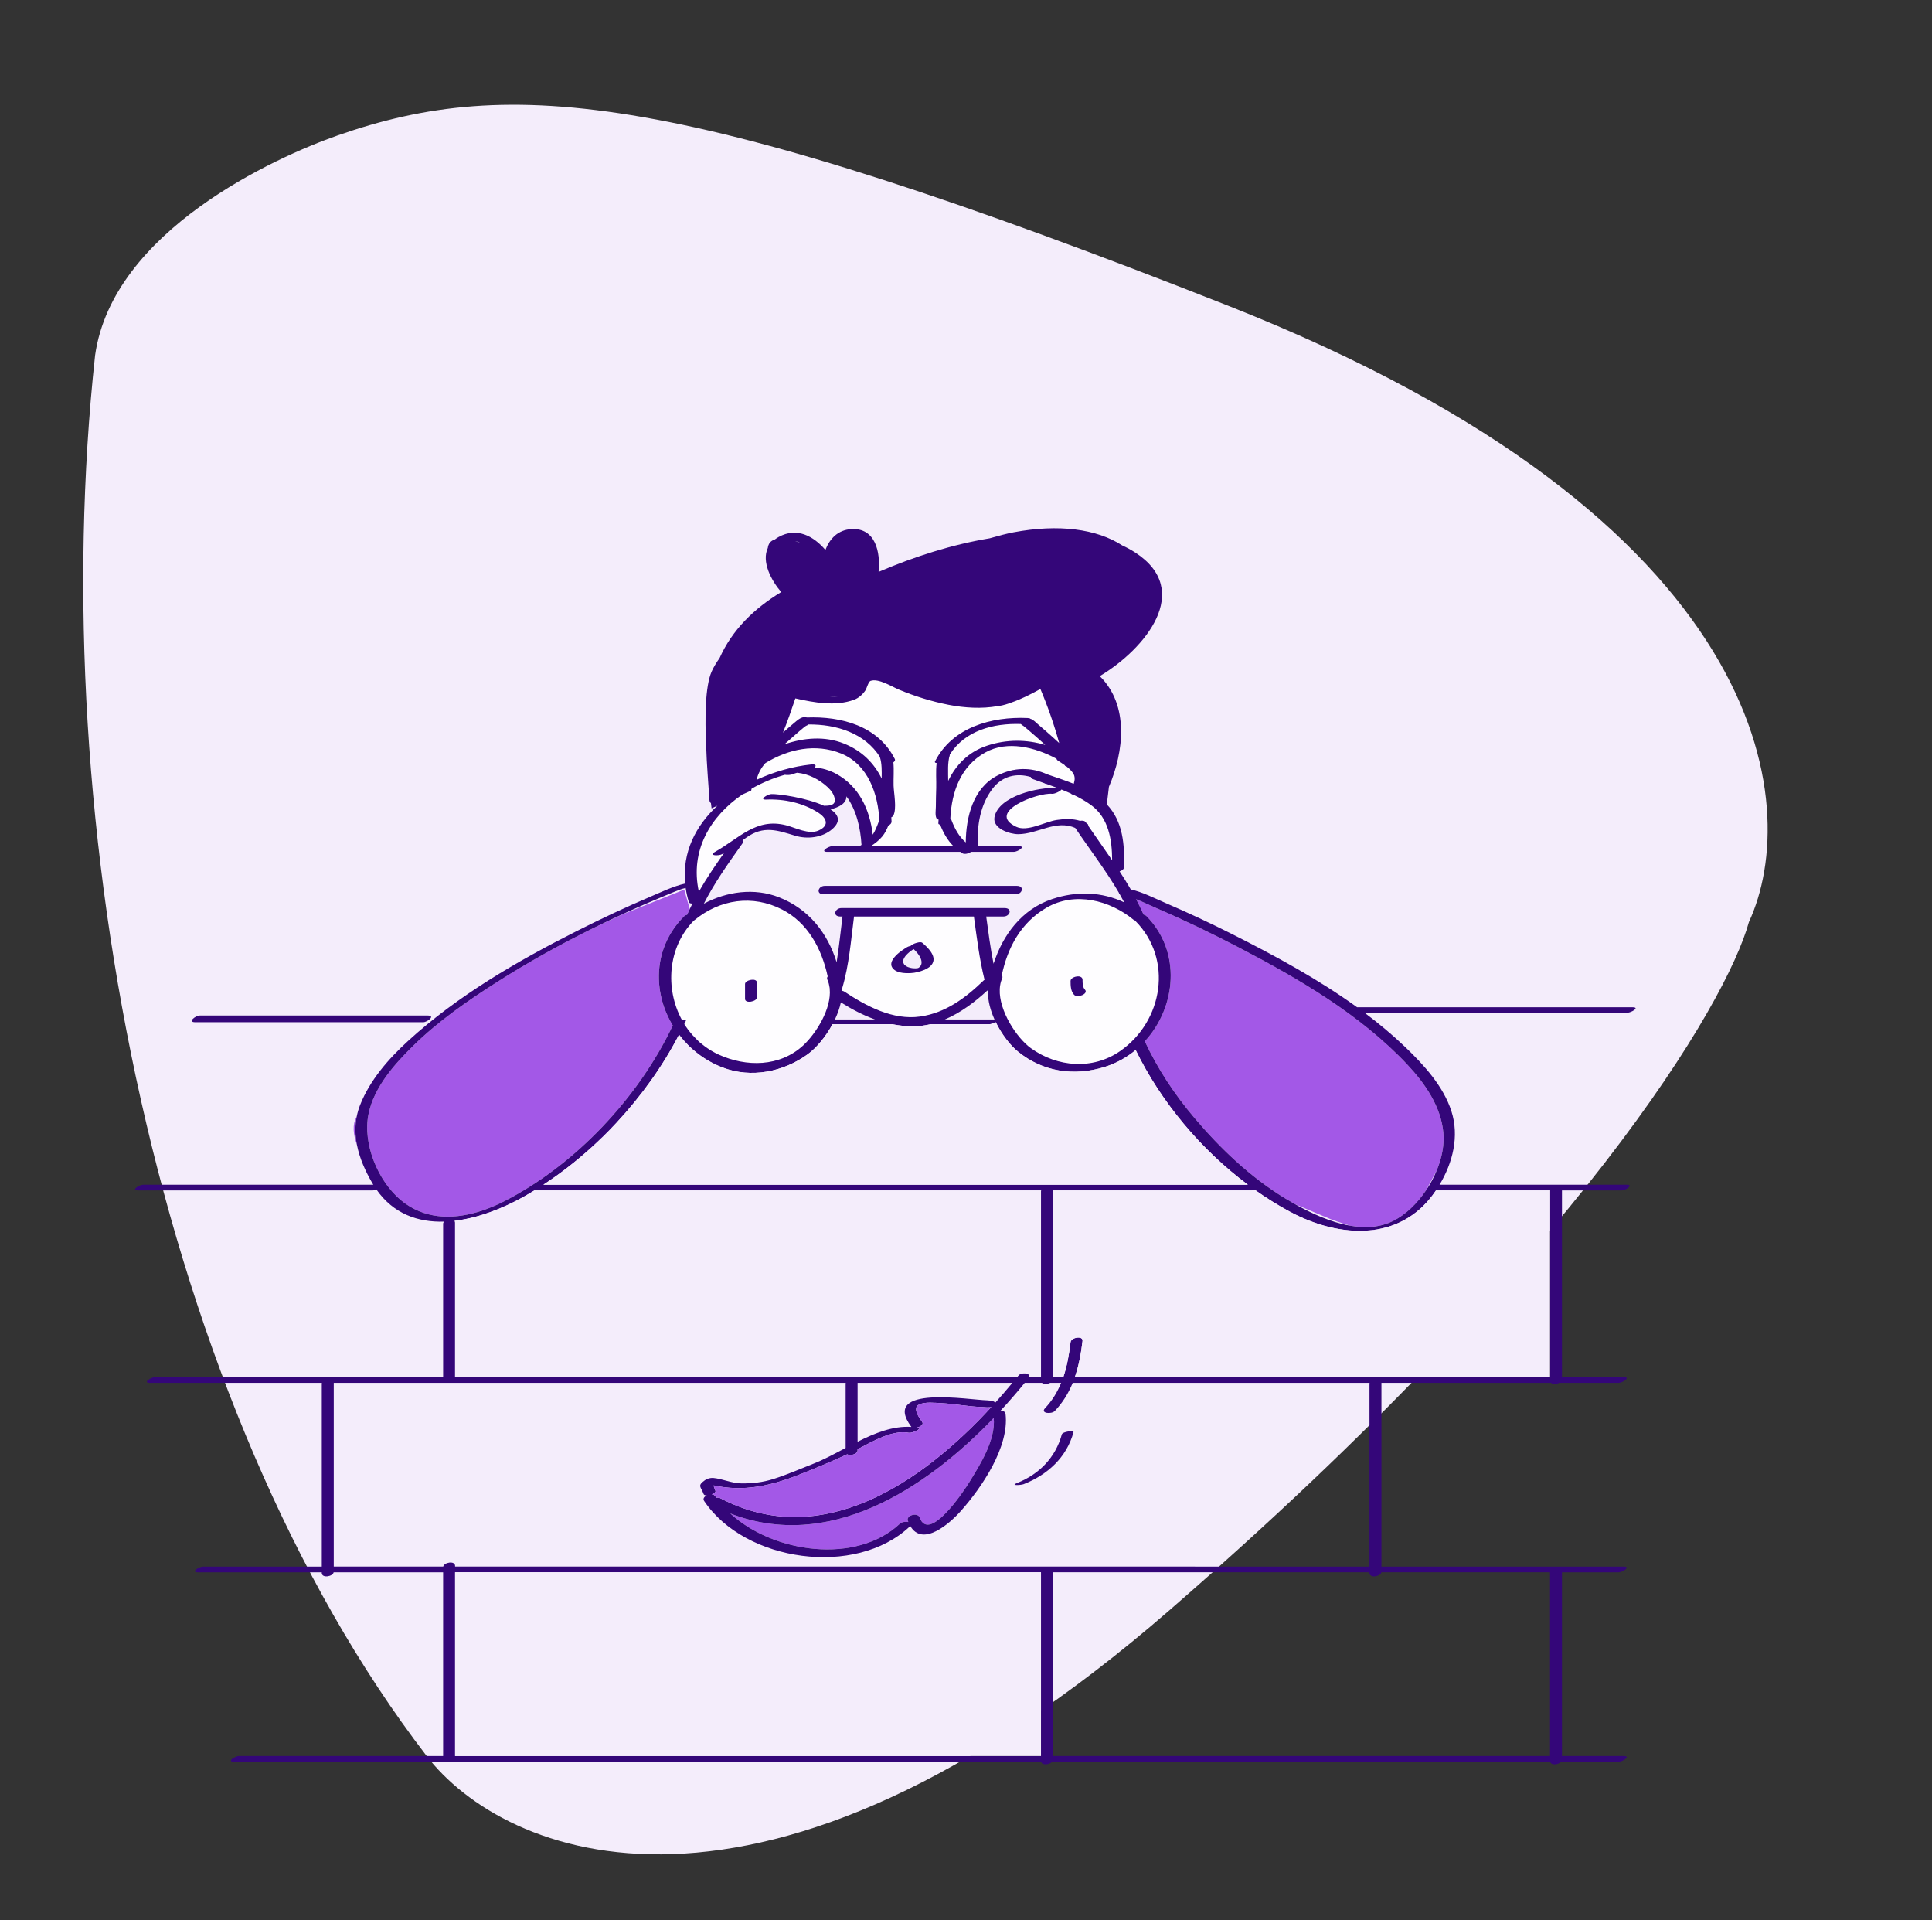 <svg width="161" height="160" viewBox="0 0 161 160" fill="none" xmlns="http://www.w3.org/2000/svg">
<rect x="0" y="0" width="161" height="160" fill="#333333" stroke="none"/>
<g clip-path="url(#clip0_1859_21059)">
<path d="M35.544 146.291C13.169 117.156 3.684 68.736 7.924 29.607C9.387 19.229 22.944 13.099 28.144 11.282C42.577 6.234 56.937 7.557 102.351 25.474C147.765 43.391 150.201 67.173 145.743 76.824C143.89 83.571 131.638 104.485 97.452 134.164C63.267 163.843 41.936 154.615 35.544 146.291Z" fill="#F4EDFB"/>
<path d="M119.714 97.55L118.844 99.166C118.104 100.267 117.146 101.192 116.118 101.713C116.115 101.715 116.112 101.716 116.11 101.718C114.995 102.28 113.746 102.338 112.492 102.117C111.688 101.875 110.983 101.615 110.983 101.615C110.983 101.615 109.499 101.001 107.932 100.334C107.639 100.169 107.356 100.003 107.092 99.842C104.208 98.088 101.704 95.7 99.531 93.135C97.892 91.2 96.472 89.062 95.402 86.761C98.015 83.922 98.488 79.285 95.513 76.3C95.464 76.25 95.395 76.222 95.317 76.209C95.297 76.193 95.276 76.178 95.256 76.162C95.255 76.13 95.251 76.098 95.236 76.065C95.062 75.674 94.873 75.293 94.676 74.917C95.304 75.171 95.922 75.474 96.512 75.728C98.799 76.712 101.041 77.799 103.249 78.949C108.244 81.552 113.368 84.547 117.261 88.681C118.741 90.254 120.081 92.177 120.281 94.384C120.372 95.397 120.15 96.5 119.714 97.55ZM114.74 102.47C114.762 102.455 114.792 102.437 114.821 102.419C114.599 102.459 114.374 102.488 114.147 102.51C114.422 102.543 114.638 102.538 114.74 102.47ZM49.158 95.717C49.769 95.341 50.572 94.498 51.361 93.558C50.658 94.312 49.921 95.032 49.158 95.717ZM29.727 93.023C29.718 93.041 29.706 93.06 29.696 93.077C29.354 93.704 29.432 94.522 29.743 95.383C29.59 94.606 29.569 93.816 29.727 93.023ZM51.897 76.171L49.481 77.308C46.719 78.669 44.021 80.167 41.436 81.811C38.976 83.376 36.538 85.067 34.451 87.116C32.867 88.671 31.185 90.557 30.715 92.799C30.195 95.285 31.503 98.424 33.435 100.014C35.312 101.558 37.595 101.624 39.763 100.992L40.455 100.762L40.636 100.698C41.103 100.521 41.561 100.319 42.005 100.093C47.934 97.068 53.21 91.461 56.062 85.44C55.764 84.943 55.517 84.421 55.331 83.881C55.191 83.479 55.088 83.067 55.016 82.651C55.008 82.603 54.998 82.557 54.991 82.509C54.981 82.445 54.974 82.38 54.967 82.315C54.953 82.211 54.94 82.108 54.931 82.004C54.931 81.992 54.931 81.981 54.929 81.97C54.769 79.997 55.387 77.969 57.007 76.344C57.073 76.277 57.165 76.233 57.265 76.207C57.269 76.195 57.271 76.184 57.277 76.171C57.341 76.024 57.412 75.881 57.48 75.737L57.019 74.122L51.897 76.171Z" fill="#A358E7"/>
<path fill-rule="evenodd" clip-rule="evenodd" d="M57.812 76.708C55.643 78.919 55.415 82.358 56.81 84.952C57.023 84.933 57.196 84.964 57.153 85.056C57.112 85.145 57.066 85.233 57.023 85.322C57.113 85.467 57.209 85.607 57.309 85.746C57.325 85.768 57.343 85.79 57.36 85.812C57.472 85.963 57.593 86.106 57.717 86.248C57.815 86.359 57.919 86.464 58.025 86.569C58.1 86.644 58.171 86.722 58.251 86.794C58.296 86.835 58.345 86.873 58.391 86.911C58.499 87.004 58.612 87.091 58.728 87.176C58.872 87.281 59.018 87.383 59.172 87.479C59.214 87.505 59.256 87.53 59.298 87.556C59.487 87.666 59.681 87.772 59.885 87.864C62.189 88.915 64.987 88.904 66.941 87.096C67.987 86.128 69.309 84.055 69.143 82.382C69.14 82.358 69.141 82.334 69.138 82.311C69.129 82.238 69.113 82.167 69.097 82.096L69.092 82.072C69.083 82.034 69.079 81.995 69.069 81.958C69.038 81.845 68.998 81.733 68.95 81.625C68.903 81.523 68.921 81.43 68.976 81.352C68.48 79.073 67.333 76.882 65.177 75.778C62.708 74.514 59.985 74.924 57.868 76.668C57.851 76.684 57.832 76.696 57.812 76.708ZM63.078 81.871V83.104C63.078 83.446 62.087 83.653 62.087 83.221V81.987C62.087 81.645 63.078 81.438 63.078 81.871Z" fill="#FEFDFF"/>
<path fill-rule="evenodd" clip-rule="evenodd" d="M87.222 75.619C85.082 76.852 83.957 78.953 83.478 81.266C83.541 81.324 83.561 81.41 83.507 81.53C83.388 81.793 83.331 82.081 83.313 82.383L83.314 82.384C83.318 82.399 83.317 82.413 83.312 82.428C83.237 84.205 84.718 86.476 85.91 87.335C88.097 88.912 91.056 89.164 93.344 87.574C96.934 85.08 97.777 79.903 94.602 76.716C94.594 76.707 94.589 76.698 94.582 76.689C94.541 76.68 94.505 76.666 94.477 76.643C92.484 75.001 89.587 74.256 87.222 75.619ZM89.214 81.728C89.213 81.493 89.588 81.365 89.764 81.349C89.969 81.33 90.212 81.397 90.212 81.636C90.212 81.914 90.217 82.242 90.414 82.458C90.726 82.801 89.783 83.184 89.504 82.878C89.223 82.57 89.214 82.121 89.214 81.728Z" fill="#FEFDFF"/>
<path fill-rule="evenodd" clip-rule="evenodd" d="M82.044 81.628C81.615 79.901 81.4 78.121 81.158 76.361H71.168C70.911 78.368 70.758 80.41 70.178 82.355C70.18 82.383 70.178 82.411 70.172 82.437C70.174 82.475 70.178 82.514 70.178 82.553C70.244 82.561 70.306 82.581 70.359 82.616C72.184 83.824 74.406 85.023 76.684 84.695C78.812 84.389 80.472 83.137 81.979 81.68C81.999 81.659 82.021 81.643 82.044 81.628ZM77.045 80.799C77.305 80.691 77.575 80.515 77.712 80.261C78.053 79.626 77.278 78.914 76.861 78.553C76.723 78.435 76.362 78.559 76.223 78.609C76.177 78.626 75.96 78.709 75.909 78.799C75.77 78.831 75.635 78.882 75.522 78.954C75.117 79.209 74.701 79.499 74.426 79.9C74.296 80.088 74.213 80.347 74.325 80.563C74.587 81.07 75.39 81.1 75.876 81.077C76.279 81.057 76.674 80.954 77.045 80.799Z" fill="#FEFDFF"/>
<path d="M65.248 61.039C65.555 60.767 65.864 60.496 66.18 60.233C66.431 60.023 66.671 59.79 67.008 59.745C67.091 59.734 67.166 59.75 67.235 59.778C70.128 59.673 73.174 60.48 74.57 63.244C74.619 63.342 74.559 63.438 74.448 63.516C74.509 64.161 74.448 64.881 74.465 65.461C74.484 66.092 74.752 67.376 74.439 67.961C74.411 68.014 74.351 68.06 74.275 68.097C74.282 68.209 74.29 68.32 74.295 68.431C74.301 68.595 74.183 68.716 74.027 68.785C73.896 69.106 73.744 69.422 73.525 69.687C73.253 70.016 72.919 70.269 72.567 70.501H79.455C78.957 70.003 78.622 69.41 78.345 68.709C78.253 68.694 78.194 68.658 78.196 68.597C78.2 68.493 78.208 68.389 78.215 68.286C78.136 68.268 78.073 68.232 78.04 68.171C77.912 67.933 77.986 67.477 77.987 67.22C77.99 66.701 78.002 66.181 78.019 65.662C78.04 65.039 77.968 64.257 78.054 63.577C77.943 63.562 77.878 63.52 77.915 63.447C79.355 60.597 82.632 59.69 85.623 59.823C85.758 59.829 85.834 59.854 85.869 59.89C86.103 59.95 86.337 60.21 86.505 60.353C86.92 60.705 87.33 61.063 87.735 61.427C87.913 61.587 88.091 61.748 88.267 61.91C87.844 60.374 87.323 58.876 86.7 57.404C85.914 57.832 85.132 58.24 84.286 58.53C83.972 58.651 83.647 58.751 83.318 58.809C83.267 58.818 83.209 58.824 83.149 58.829C81.823 59.069 80.36 58.979 79.055 58.723C77.622 58.442 76.239 58.012 74.892 57.448C74.318 57.208 73.212 56.496 72.545 56.727C72.364 56.79 72.222 57.368 72.115 57.523C71.881 57.864 71.561 58.159 71.166 58.303C69.629 58.865 67.877 58.546 66.278 58.188C65.958 59.148 65.624 60.102 65.248 61.039Z" fill="#FEFDFF"/>
<path fill-rule="evenodd" clip-rule="evenodd" d="M93.257 74.408C92.164 72.525 90.822 70.79 89.605 68.983C87.983 68.263 86.501 69.489 84.851 69.501C84.158 69.506 82.694 69.033 82.872 68.086C83.201 66.329 86.512 65.57 88.105 65.646C87.805 65.532 87.504 65.423 87.203 65.316C87.148 65.311 87.1 65.299 87.063 65.275C87.051 65.267 87.038 65.261 87.026 65.253C86.715 65.144 86.406 65.034 86.1 64.922C85.968 64.873 85.91 64.808 85.9 64.737C84.74 64.396 83.531 64.62 82.692 65.738C81.67 67.099 81.422 68.758 81.475 70.424C81.476 70.451 81.469 70.476 81.459 70.501H84.892C85.556 70.501 84.796 70.975 84.484 70.975H80.92C80.714 71.121 80.37 71.205 80.192 71.091C80.133 71.054 80.081 71.014 80.026 70.975H68.946C68.282 70.975 69.042 70.501 69.354 70.501H71.638C71.666 70.477 71.696 70.456 71.719 70.442C71.744 70.426 71.768 70.409 71.793 70.394C71.707 68.986 71.373 67.499 70.534 66.348C70.55 66.938 69.903 67.27 69.213 67.431C69.884 67.876 70.109 68.431 69.341 69.09C68.515 69.798 67.268 69.933 66.273 69.631C64.789 69.181 63.643 68.752 62.19 69.788C62.084 69.863 61.981 69.939 61.877 70.015C61.947 70.061 61.967 70.135 61.891 70.243L61.797 70.375C60.666 71.967 59.537 73.556 58.653 75.294C60.562 74.274 62.86 73.952 64.919 74.76C67.425 75.745 68.968 77.759 69.719 80.17C69.924 78.907 70.043 77.627 70.209 76.361H70.028C69.355 76.361 69.564 75.658 70.121 75.658H83.717C84.39 75.658 84.181 76.361 83.624 76.361H82.184C82.363 77.675 82.534 78.997 82.796 80.299C83.569 77.888 85.147 75.76 87.669 74.911C89.725 74.219 91.82 74.304 93.684 75.182C93.56 74.948 93.433 74.715 93.3 74.485C93.242 74.471 93.234 74.443 93.257 74.408ZM68.64 74.511H84.64C85.198 74.511 85.407 73.808 84.734 73.808H68.733C68.175 73.808 67.967 74.511 68.64 74.511Z" fill="#F4EDFB"/>
<path d="M88.725 63.749C88.546 63.622 88.361 63.503 88.178 63.387C88.095 63.334 88.054 63.274 88.042 63.214C86.252 62.253 83.944 61.67 82.105 62.694C80.061 63.831 79.304 65.965 79.194 68.185C79.229 68.215 79.258 68.25 79.275 68.295C79.564 69.062 79.907 69.684 80.48 70.191C80.501 68.084 81.088 65.663 83.102 64.626C84.483 63.915 85.924 63.905 87.266 64.516C87.981 64.762 88.741 65.009 89.477 65.306C89.578 65.002 89.606 64.682 89.414 64.405C89.265 64.19 89.075 64.013 88.87 63.854C88.793 63.839 88.738 63.806 88.725 63.749Z" fill="#FEFDFF"/>
<path d="M90.936 67.087C90.475 66.75 89.979 66.472 89.466 66.225C89.369 66.209 89.287 66.173 89.239 66.115C88.98 65.997 88.716 65.887 88.451 65.781C88.37 65.931 87.865 66.157 87.675 66.138C86.467 66.017 82.111 67.664 84.685 68.885C85.622 69.329 87.079 68.466 88.05 68.319C88.73 68.216 89.378 68.199 90.006 68.389C90.199 68.35 90.398 68.38 90.493 68.522C90.51 68.547 90.526 68.571 90.543 68.595L90.558 68.616C90.573 68.624 90.589 68.63 90.605 68.638C90.687 68.683 90.702 68.736 90.677 68.79C91.336 69.757 92.018 70.709 92.678 71.672C92.673 69.977 92.392 68.149 90.936 67.087Z" fill="#FEFDFF"/>
<path d="M79.152 62.903C78.948 63.532 79.015 64.371 79.016 65.065C79.655 63.736 80.694 62.651 82.239 62.134C83.89 61.583 85.537 61.604 87.104 62.068C87.041 62.011 86.98 61.952 86.917 61.895C86.53 61.547 86.141 61.201 85.745 60.864L85.696 60.822C85.57 60.715 85.443 60.607 85.314 60.503C85.222 60.429 85.061 60.371 85.147 60.373C85.112 60.361 85.083 60.343 85.062 60.321C82.76 60.251 80.418 60.866 79.153 62.863C79.152 62.878 79.148 62.892 79.141 62.907L79.152 62.903Z" fill="#FEFDFF"/>
<path d="M58.237 74.291C58.875 73.177 59.598 72.115 60.34 71.064C60.281 71.099 60.223 71.137 60.163 71.171C59.901 71.318 58.999 71.306 59.577 70.982C61.597 69.85 63.005 68.113 65.515 68.761C66.296 68.963 67.401 69.555 68.203 69.2C69.225 68.748 68.799 68.097 68.192 67.709C66.92 66.895 65.354 66.553 63.856 66.619C63.195 66.648 63.972 66.175 64.269 66.162C64.876 66.135 67.229 66.474 68.671 67.137L68.682 67.137C69.058 67.132 69.63 67.125 69.567 66.6C69.519 66.199 69.264 65.857 68.975 65.588C68.291 64.95 67.373 64.468 66.425 64.383C66.307 64.412 66.191 64.448 66.079 64.5C65.937 64.565 65.578 64.591 65.403 64.553C64.435 64.827 63.496 65.218 62.63 65.713L62.599 65.868L61.847 66.205C59.205 68.014 57.484 70.864 58.237 74.291Z" fill="#FEFDFF"/>
<path d="M63.044 64.975C64.501 64.296 66.076 63.856 67.595 63.693C68 63.65 68.028 63.799 67.893 63.94C68.512 63.997 69.12 64.167 69.672 64.469C71.6 65.521 72.482 67.461 72.728 69.543C72.937 69.22 73.077 68.86 73.212 68.501C73.225 68.466 73.251 68.434 73.284 68.404C73.182 66.171 72.345 63.687 70.091 62.779C67.952 61.918 65.702 62.406 63.788 63.575C63.424 63.967 63.178 64.446 63.044 64.975Z" fill="#FEFDFF"/>
<path d="M67.165 60.477C67.132 60.496 67.092 60.522 67.042 60.562C66.897 60.68 66.754 60.801 66.611 60.922C66.252 61.231 65.895 61.543 65.543 61.86C65.486 61.911 65.432 61.964 65.375 62.015C66.988 61.461 68.738 61.311 70.34 61.957C71.839 62.56 72.845 63.593 73.471 64.864L73.471 64.839C73.482 64.248 73.493 63.61 73.331 63.105L73.351 63.104C72.09 61.073 69.69 60.336 67.363 60.359C67.31 60.41 67.241 60.449 67.165 60.477Z" fill="#FEFDFF"/>
<path d="M76.642 126.438C77.415 128.573 80.278 124.3 80.766 123.507C81.674 122.033 82.983 119.968 82.81 118.142C77.019 124.188 69.007 129.265 60.858 126.1C64.495 129.437 71.387 130.352 75 126.942C75.146 126.804 75.472 126.763 75.696 126.81C75.682 126.775 75.666 126.741 75.652 126.703C75.489 126.253 76.475 125.977 76.642 126.438Z" fill="#A358E7"/>
<path fill-rule="evenodd" clip-rule="evenodd" d="M135.626 84.375H113.708C114.899 85.267 116.04 86.218 117.107 87.24C118.658 88.727 120.276 90.488 120.95 92.578C121.621 94.662 121.069 96.862 119.962 98.712L119.968 98.711C119.981 98.71 119.994 98.708 120.006 98.708H135.544C136.208 98.708 135.45 99.185 135.136 99.185H130.165V114.74H135.297C135.961 114.74 135.203 115.216 134.889 115.216H129.937C129.717 115.328 129.397 115.349 129.25 115.216H115.12V130.524H135.297C135.961 130.524 135.203 131.001 134.889 131.001H130.165V146.308H135.297C135.961 146.308 135.203 146.785 134.889 146.785H130.098C129.889 147.032 129.252 147.108 129.178 146.785H87.677C87.468 147.032 86.831 147.108 86.757 146.785H19.505C19.07 146.785 19.244 146.581 19.505 146.44C19.642 146.365 19.804 146.308 19.912 146.308H36.927V131.001H27.805C27.74 131.357 26.816 131.515 26.816 131.06V131.001H16.505C15.841 131.001 16.599 130.524 16.913 130.524H26.816V115.275C26.816 115.255 26.82 115.235 26.825 115.216H12.505C12.487 115.216 12.47 115.216 12.454 115.215C11.881 115.191 12.607 114.74 12.913 114.74H36.928V101.957C36.928 101.892 36.958 101.833 37.005 101.782C34.834 101.846 32.788 101.139 31.365 99.101C31.254 99.151 31.14 99.184 31.057 99.184H11.518C10.854 99.184 11.612 98.708 11.926 98.708H31.11C31.083 98.664 31.054 98.622 31.028 98.576C30.44 97.568 29.961 96.491 29.744 95.383C29.591 94.606 29.57 93.815 29.728 93.023C29.792 92.707 29.88 92.39 30.005 92.075C30.828 89.986 32.368 88.228 34.007 86.729C38.127 82.958 43.08 80.091 48.044 77.584C50.06 76.566 52.103 75.598 54.183 74.717C55.118 74.32 56.096 73.839 57.099 73.614C56.84 71.016 57.97 68.808 59.779 67.133L59.298 67.348C59.298 67.348 59.278 67.191 59.246 66.918C59.176 66.86 59.128 66.778 59.121 66.668C59.027 65.213 58.894 63.71 58.849 62.205C58.731 59.799 58.762 57.198 59.298 55.964C59.453 55.607 59.684 55.225 59.964 54.831C61.024 52.462 62.841 50.702 65.099 49.33C64.255 48.341 63.451 46.801 63.985 45.654C64.026 45.315 64.202 45.058 64.574 44.944C64.668 44.872 64.771 44.804 64.885 44.74C66.404 43.899 67.794 44.665 68.783 45.818C69.139 44.89 69.827 44.146 70.953 44.082C72.961 43.967 73.379 46.014 73.216 47.625C73.239 47.623 73.263 47.621 73.29 47.618C76.219 46.367 79.319 45.375 82.47 44.85C83.242 44.629 83.929 44.451 84.458 44.351C88.211 43.643 91.384 44.06 93.526 45.447C93.899 45.618 94.26 45.812 94.605 46.037C99.459 49.192 95.439 54.062 91.647 56.333C91.649 56.335 91.652 56.336 91.654 56.338C94.101 58.759 93.666 62.612 92.411 65.558C92.329 66.184 92.269 66.702 92.235 67.017C93.589 68.441 93.726 70.379 93.665 72.262C93.659 72.421 93.494 72.543 93.3 72.603C93.623 73.096 93.937 73.595 94.232 74.105C95.216 74.325 96.2 74.835 97.113 75.229C99.005 76.043 100.872 76.916 102.71 77.844C106.241 79.628 109.84 81.571 113.095 83.924C113.098 83.923 113.101 83.923 113.104 83.923H136.041C136.702 83.923 135.925 84.375 135.626 84.375ZM83.478 81.266C83.957 78.953 85.082 76.852 87.222 75.619C89.587 74.256 92.484 75.001 94.477 76.643C94.505 76.666 94.541 76.68 94.582 76.689C94.589 76.698 94.594 76.707 94.602 76.716C97.777 79.903 96.934 85.08 93.344 87.574C91.056 89.164 88.097 88.912 85.91 87.335C84.718 86.476 83.237 84.205 83.312 82.428C83.317 82.413 83.318 82.399 83.314 82.384L83.313 82.383C83.331 82.081 83.388 81.793 83.507 81.53C83.561 81.41 83.541 81.324 83.478 81.266ZM86.748 114.74H85.753C85.902 114.363 85.101 114.308 84.864 114.604C84.828 114.649 84.79 114.695 84.753 114.74H37.915C37.92 114.721 37.924 114.702 37.924 114.683V101.857C37.924 101.801 37.909 101.754 37.884 101.716C39.857 101.482 41.875 100.69 43.575 99.745C43.896 99.566 44.214 99.378 44.531 99.185H86.757C86.752 99.204 86.748 99.223 86.748 99.244V114.74ZM80.766 123.507C80.278 124.3 77.415 128.573 76.642 126.438C76.475 125.977 75.489 126.253 75.652 126.703C75.666 126.741 75.682 126.775 75.696 126.81C75.472 126.763 75.146 126.804 75 126.942C71.387 130.352 64.495 129.437 60.858 126.1C69.007 129.265 77.019 124.188 82.81 118.142C82.983 119.968 81.674 122.033 80.766 123.507ZM71.466 115.216H84.365C83.9 115.779 83.413 116.345 82.906 116.908C82.983 116.747 82.507 116.684 82.26 116.673C80.819 116.646 73.35 115.347 75.934 118.87C75.939 118.877 75.947 118.882 75.954 118.888C74.435 118.789 72.928 119.389 71.466 120.122V115.216ZM76.594 117.021C77.123 116.778 77.884 116.881 78.446 116.908C79.573 116.962 80.69 117.199 81.817 117.227C82.018 117.249 82.46 117.279 82.615 117.227C76.811 123.549 68.451 129.257 60.008 124.817C59.925 124.774 59.812 124.768 59.695 124.786C59.659 124.736 59.62 124.686 59.585 124.635C59.53 124.553 59.431 124.512 59.317 124.504C59.51 124.429 59.66 124.319 59.624 124.217C59.579 124.089 59.498 123.924 59.468 123.76C61.958 124.307 64.217 123.807 66.632 122.853C67.97 122.324 69.295 121.775 70.599 121.169C70.868 121.324 71.466 121.146 71.466 120.848V120.747C72.77 120.066 74.375 119.115 75.745 119.378C75.998 119.427 76.868 119.024 76.549 118.963C76.5 118.953 76.45 118.951 76.4 118.943C76.699 118.876 76.996 118.678 76.854 118.484C76.634 118.184 75.989 117.298 76.594 117.021ZM94.639 87.487C96.742 91.802 100.067 95.78 103.989 98.708H45.279C46.628 97.829 47.928 96.823 49.159 95.717C49.922 95.032 50.659 94.312 51.362 93.558C53.443 91.324 55.235 88.818 56.586 86.21C57.492 87.398 58.727 88.37 60.211 88.939C62.598 89.856 65.269 89.31 67.295 87.849C68.019 87.327 68.808 86.392 69.378 85.332H74.328C74.92 85.45 75.531 85.513 76.165 85.506C76.64 85.501 77.105 85.439 77.556 85.332H82.485C82.573 85.332 82.798 85.258 82.984 85.173C83.473 86.174 84.165 87.072 84.822 87.61C86.906 89.316 89.531 89.688 92.073 88.889C93.038 88.586 93.9 88.1 94.639 87.487ZM81.158 76.361C81.4 78.121 81.615 79.901 82.044 81.628C82.021 81.643 81.999 81.659 81.979 81.68C80.472 83.137 78.812 84.389 76.684 84.695C74.406 85.023 72.184 83.824 70.359 82.616C70.306 82.581 70.244 82.561 70.178 82.553C70.178 82.514 70.174 82.475 70.172 82.437C70.178 82.411 70.18 82.383 70.178 82.355C70.758 80.41 70.911 78.368 71.168 76.361H81.158ZM82.875 84.938H78.739C80.056 84.381 81.249 83.479 82.287 82.519C82.3 82.562 82.31 82.606 82.324 82.649C82.324 82.651 82.327 82.652 82.327 82.654C82.323 83.394 82.539 84.189 82.875 84.938ZM69.578 84.938C69.798 84.473 69.969 83.992 70.073 83.516C70.988 84.092 71.929 84.585 72.915 84.938H69.578ZM89.605 68.983C90.822 70.79 92.164 72.525 93.257 74.408C93.234 74.443 93.242 74.471 93.3 74.485C93.433 74.715 93.56 74.948 93.684 75.182C91.82 74.304 89.725 74.219 87.669 74.911C85.147 75.76 83.569 77.888 82.796 80.299C82.534 78.997 82.363 77.675 82.184 76.361H83.624C84.181 76.361 84.39 75.658 83.717 75.658H70.121C69.564 75.658 69.355 76.361 70.028 76.361H70.209C70.043 77.627 69.924 78.907 69.719 80.17C68.968 77.759 67.425 75.745 64.919 74.76C62.86 73.952 60.562 74.274 58.653 75.294C59.537 73.556 60.666 71.967 61.797 70.375L61.891 70.243C61.967 70.135 61.947 70.061 61.877 70.015C61.981 69.939 62.084 69.863 62.19 69.788C63.643 68.752 64.789 69.181 66.273 69.631C67.268 69.933 68.515 69.798 69.341 69.09C70.109 68.431 69.884 67.876 69.213 67.431C69.903 67.27 70.55 66.938 70.534 66.348C71.373 67.499 71.707 68.986 71.793 70.394C71.768 70.409 71.744 70.426 71.719 70.442C71.696 70.456 71.666 70.477 71.638 70.501H69.354C69.042 70.501 68.282 70.975 68.946 70.975H80.026C80.081 71.014 80.133 71.054 80.192 71.091C80.37 71.205 80.714 71.121 80.92 70.975H84.484C84.796 70.975 85.556 70.501 84.892 70.501H81.459C81.469 70.476 81.476 70.451 81.475 70.424C81.422 68.758 81.67 67.099 82.692 65.738C83.531 64.62 84.74 64.396 85.9 64.737C85.91 64.808 85.968 64.873 86.1 64.922C86.406 65.034 86.715 65.144 87.026 65.253C87.038 65.261 87.051 65.267 87.063 65.275C87.1 65.299 87.148 65.311 87.203 65.316C87.504 65.423 87.805 65.532 88.105 65.646C86.512 65.57 83.201 66.329 82.872 68.086C82.694 69.033 84.158 69.506 84.851 69.501C86.501 69.489 87.983 68.263 89.605 68.983ZM89.466 66.225C89.979 66.472 90.475 66.75 90.936 67.087C92.392 68.149 92.673 69.977 92.678 71.672C92.018 70.709 91.336 69.757 90.677 68.79C90.702 68.736 90.687 68.683 90.605 68.638C90.589 68.63 90.573 68.624 90.558 68.616L90.543 68.595C90.526 68.571 90.51 68.547 90.493 68.522C90.398 68.38 90.199 68.35 90.006 68.389C89.378 68.199 88.73 68.216 88.05 68.319C87.079 68.466 85.622 69.329 84.685 68.885C82.111 67.664 86.467 66.017 87.675 66.138C87.865 66.157 88.37 65.931 88.451 65.781C88.716 65.887 88.98 65.997 89.239 66.115C89.287 66.173 89.369 66.209 89.466 66.225ZM88.178 63.387C88.361 63.503 88.546 63.622 88.725 63.749C88.738 63.806 88.793 63.839 88.87 63.854C89.075 64.013 89.265 64.19 89.414 64.405C89.606 64.682 89.578 65.002 89.477 65.306C88.741 65.009 87.981 64.762 87.266 64.516C85.924 63.905 84.483 63.915 83.102 64.626C81.088 65.663 80.501 68.084 80.48 70.191C79.907 69.684 79.564 69.062 79.275 68.295C79.258 68.25 79.229 68.215 79.194 68.185C79.304 65.965 80.061 63.831 82.105 62.694C83.944 61.67 86.252 62.253 88.042 63.214C88.054 63.274 88.095 63.334 88.178 63.387ZM79.016 65.065C79.015 64.371 78.948 63.532 79.152 62.903L79.141 62.907C79.148 62.892 79.152 62.878 79.153 62.863C80.418 60.866 82.76 60.251 85.062 60.321C85.083 60.343 85.112 60.361 85.147 60.373C85.061 60.371 85.222 60.429 85.314 60.503C85.443 60.607 85.57 60.715 85.696 60.822L85.745 60.864C86.141 61.201 86.53 61.547 86.917 61.895C86.98 61.952 87.041 62.011 87.104 62.068C85.537 61.604 83.89 61.583 82.239 62.134C80.694 62.651 79.655 63.736 79.016 65.065ZM70.05 57.999C69.723 58.047 69.362 58.044 68.991 58.013H69.316C69.593 58.013 69.834 58.008 70.05 57.999ZM66.265 45.077C66.445 45.141 66.623 45.216 66.795 45.3C66.619 45.193 66.441 45.115 66.265 45.077ZM66.18 60.233C65.864 60.496 65.555 60.767 65.248 61.039C65.624 60.102 65.958 59.148 66.278 58.188C67.877 58.546 69.629 58.865 71.166 58.303C71.561 58.159 71.881 57.864 72.115 57.523C72.222 57.368 72.364 56.79 72.545 56.727C73.212 56.496 74.318 57.208 74.892 57.448C76.239 58.012 77.622 58.442 79.055 58.723C80.36 58.979 81.823 59.069 83.149 58.829C83.209 58.824 83.267 58.818 83.318 58.809C83.647 58.751 83.972 58.651 84.286 58.53C85.132 58.24 85.914 57.832 86.7 57.404C87.323 58.876 87.844 60.374 88.267 61.91C88.091 61.748 87.913 61.587 87.735 61.427C87.33 61.063 86.92 60.705 86.505 60.353C86.337 60.21 86.103 59.95 85.869 59.89C85.834 59.854 85.758 59.829 85.623 59.823C82.632 59.69 79.355 60.597 77.915 63.447C77.878 63.52 77.943 63.562 78.054 63.577C77.968 64.257 78.04 65.039 78.019 65.662C78.002 66.181 77.99 66.701 77.987 67.22C77.986 67.477 77.912 67.933 78.04 68.171C78.073 68.232 78.136 68.268 78.215 68.286C78.208 68.389 78.2 68.493 78.196 68.597C78.194 68.658 78.253 68.694 78.345 68.709C78.622 69.41 78.957 70.003 79.455 70.501H72.567C72.919 70.269 73.253 70.016 73.525 69.687C73.744 69.422 73.896 69.106 74.027 68.785C74.183 68.716 74.301 68.595 74.295 68.431C74.29 68.32 74.282 68.209 74.275 68.097C74.351 68.06 74.411 68.014 74.439 67.961C74.752 67.376 74.484 66.092 74.465 65.461C74.448 64.881 74.509 64.161 74.448 63.516C74.559 63.438 74.619 63.342 74.57 63.244C73.174 60.48 70.128 59.673 67.235 59.778C67.166 59.75 67.091 59.734 67.008 59.745C66.671 59.79 66.431 60.023 66.18 60.233ZM67.042 60.562C67.092 60.522 67.132 60.496 67.165 60.477C67.241 60.449 67.31 60.41 67.363 60.359C69.69 60.336 72.09 61.073 73.351 63.104L73.331 63.105C73.493 63.61 73.482 64.248 73.471 64.839L73.471 64.864C72.845 63.593 71.839 62.56 70.34 61.957C68.738 61.311 66.988 61.461 65.375 62.015C65.432 61.964 65.486 61.911 65.543 61.86C65.895 61.543 66.252 61.231 66.611 60.922C66.754 60.801 66.897 60.68 67.042 60.562ZM67.595 63.693C66.076 63.856 64.501 64.296 63.044 64.975C63.178 64.446 63.424 63.967 63.788 63.575C65.702 62.406 67.952 61.918 70.091 62.779C72.345 63.687 73.182 66.171 73.284 68.404C73.251 68.434 73.225 68.466 73.212 68.501C73.077 68.86 72.937 69.22 72.728 69.543C72.482 67.461 71.6 65.521 69.672 64.469C69.12 64.167 68.512 63.997 67.893 63.94C68.028 63.799 68 63.65 67.595 63.693ZM60.34 71.064C59.598 72.115 58.875 73.177 58.237 74.291C57.484 70.864 59.205 68.014 61.847 66.205L62.599 65.868L62.63 65.713C63.496 65.218 64.435 64.827 65.403 64.553C65.578 64.591 65.937 64.565 66.079 64.5C66.191 64.448 66.307 64.412 66.425 64.383C67.373 64.468 68.291 64.95 68.975 65.588C69.264 65.857 69.519 66.199 69.567 66.6C69.63 67.125 69.058 67.132 68.682 67.137L68.671 67.137C67.229 66.474 64.876 66.135 64.269 66.162C63.972 66.175 63.195 66.648 63.856 66.619C65.354 66.553 66.92 66.895 68.192 67.709C68.799 68.097 69.225 68.748 68.203 69.2C67.401 69.555 66.296 68.963 65.515 68.761C63.005 68.113 61.597 69.85 59.577 70.982C58.999 71.306 59.901 71.318 60.163 71.171C60.223 71.137 60.281 71.099 60.34 71.064ZM56.81 84.952C55.415 82.358 55.643 78.919 57.812 76.708C57.832 76.696 57.851 76.684 57.868 76.668C59.985 74.924 62.708 74.514 65.177 75.778C67.333 76.882 68.48 79.073 68.976 81.352C68.921 81.43 68.903 81.523 68.95 81.625C68.998 81.733 69.038 81.845 69.069 81.958C69.079 81.995 69.083 82.034 69.092 82.072L69.097 82.096C69.113 82.167 69.129 82.238 69.138 82.311C69.141 82.334 69.14 82.358 69.143 82.382C69.309 84.055 67.987 86.128 66.941 87.096C64.987 88.904 62.189 88.915 59.885 87.864C59.681 87.772 59.487 87.666 59.298 87.556C59.256 87.53 59.214 87.505 59.172 87.479C59.018 87.383 58.872 87.281 58.728 87.176C58.612 87.091 58.499 87.004 58.391 86.911C58.345 86.873 58.296 86.835 58.251 86.794C58.171 86.722 58.1 86.644 58.025 86.569C57.919 86.464 57.815 86.359 57.717 86.248C57.593 86.106 57.472 85.963 57.36 85.812C57.343 85.79 57.325 85.768 57.309 85.746C57.209 85.607 57.113 85.467 57.023 85.322C57.066 85.233 57.112 85.145 57.153 85.056C57.196 84.964 57.023 84.933 56.81 84.952ZM40.637 100.699C40.348 100.808 40.057 100.908 39.764 100.993C37.596 101.624 35.312 101.558 33.435 100.015C31.503 98.425 30.195 95.286 30.715 92.8C31.185 90.557 32.867 88.672 34.451 87.116C36.538 85.068 38.976 83.377 41.436 81.812C44.021 80.168 46.719 78.67 49.481 77.309C51.389 76.368 53.328 75.49 55.284 74.682C55.798 74.469 56.694 74.074 57.071 73.999C57.093 73.995 57.116 73.989 57.138 73.982C57.195 74.366 57.282 74.757 57.402 75.156C57.43 75.251 57.552 75.285 57.701 75.28C57.625 75.431 57.554 75.585 57.481 75.737C57.413 75.882 57.342 76.025 57.278 76.171C57.272 76.185 57.27 76.196 57.266 76.208C57.166 76.234 57.074 76.278 57.007 76.345C55.388 77.97 54.77 79.998 54.93 81.971C54.931 81.982 54.931 81.993 54.932 82.004C54.941 82.109 54.954 82.212 54.967 82.316C54.975 82.38 54.982 82.445 54.992 82.51C54.999 82.557 55.009 82.604 55.017 82.651C55.088 83.068 55.191 83.48 55.331 83.882C55.518 84.422 55.765 84.944 56.063 85.44C53.211 91.462 47.935 97.069 42.005 100.093C41.562 100.319 41.103 100.522 40.637 100.699ZM37.924 131H86.748V146.308H37.924V131ZM114.124 115.275V130.524H113.425C88.258 130.524 63.091 130.524 37.924 130.523V130.467C37.924 130.014 37.006 130.169 36.935 130.523H27.813V115.215H70.48C70.475 115.234 70.47 115.254 70.47 115.274V120.638C69.554 121.123 68.66 121.608 67.795 121.948C66.68 122.385 65.588 122.868 64.443 123.229C63.565 123.505 62.673 123.609 61.75 123.591C60.951 123.575 60.216 123.213 59.445 123.139C59.212 123.116 58.935 123.191 58.745 123.326C58.072 123.806 58.414 123.858 58.635 124.482C58.664 124.563 58.769 124.593 58.9 124.591C58.692 124.692 58.551 124.867 58.674 125.051C62.084 130.14 71.303 131.442 75.815 127.184C75.832 127.168 75.842 127.154 75.855 127.14C76.879 128.9 79.107 126.979 80.081 125.88C81.808 123.931 84.116 120.558 83.795 117.805C83.771 117.601 83.571 117.533 83.357 117.56C84.074 116.785 84.755 115.999 85.394 115.215H86.829C86.977 115.348 87.296 115.327 87.516 115.215H88.428C88.116 115.978 87.689 116.692 87.087 117.328C86.669 117.769 87.632 117.844 87.9 117.561C88.569 116.852 89.046 116.062 89.392 115.216H114.134C114.128 115.235 114.124 115.254 114.124 115.275ZM114.124 131.06C114.124 131.514 115.048 131.357 115.114 131H129.169V146.308H87.744V131H114.124V131.06ZM119.63 99.235C119.642 99.219 119.652 99.201 119.663 99.185H129.179C129.173 99.204 129.169 99.223 129.169 99.244V114.74H89.57C89.9 113.783 90.087 112.767 90.211 111.723C90.266 111.263 89.261 111.425 89.214 111.821C89.095 112.824 88.925 113.812 88.608 114.74H87.744V99.185H104.307C104.375 99.185 104.465 99.161 104.557 99.126C105.498 99.794 106.469 100.404 107.465 100.941C109.576 102.08 111.947 102.721 114.148 102.51C114.374 102.488 114.599 102.459 114.821 102.42C116.672 102.085 118.365 101.099 119.63 99.235ZM96.513 75.728C98.799 76.713 101.042 77.799 103.249 78.95C108.244 81.553 113.369 84.547 117.261 88.682C118.741 90.254 120.082 92.178 120.281 94.385C120.373 95.397 120.151 96.501 119.715 97.55C119.481 98.112 119.186 98.658 118.844 99.166C118.105 100.267 117.147 101.193 116.118 101.714L116.114 101.716L116.113 101.717L116.11 101.718C114.996 102.281 113.747 102.339 112.493 102.118C110.888 101.835 109.279 101.092 107.933 100.334C107.64 100.169 107.357 100.004 107.092 99.843C104.209 98.088 101.704 95.7 99.532 93.135C97.892 91.2 96.472 89.063 95.402 86.761C98.016 83.923 98.488 79.286 95.514 76.3C95.465 76.251 95.395 76.222 95.318 76.209C95.297 76.193 95.277 76.178 95.257 76.162C95.256 76.13 95.251 76.099 95.236 76.065C95.063 75.674 94.874 75.294 94.676 74.918C95.304 75.171 95.922 75.474 96.513 75.728Z" fill="#340679"/>
<path d="M78.446 116.908C77.884 116.881 77.123 116.778 76.594 117.021C75.989 117.298 76.634 118.184 76.854 118.484C76.996 118.678 76.699 118.876 76.4 118.943C76.45 118.951 76.5 118.953 76.549 118.963C76.868 119.024 75.998 119.427 75.745 119.378C74.375 119.115 72.77 120.066 71.466 120.747V120.848C71.466 121.146 70.868 121.324 70.599 121.169C69.295 121.775 67.97 122.324 66.632 122.853C64.217 123.807 61.958 124.307 59.468 123.76C59.498 123.924 59.579 124.089 59.624 124.217C59.66 124.319 59.51 124.429 59.317 124.504C59.431 124.512 59.53 124.553 59.585 124.635C59.62 124.686 59.659 124.736 59.695 124.786C59.812 124.768 59.925 124.774 60.008 124.817C68.451 129.257 76.811 123.549 82.615 117.227C82.46 117.279 82.018 117.249 81.817 117.227C80.69 117.199 79.573 116.962 78.446 116.908Z" fill="#A358E7"/>
<path d="M88.486 119.51C87.96 121.437 86.593 122.837 84.746 123.564C84.144 123.801 85.092 123.741 85.307 123.656C87.294 122.873 88.886 121.428 89.459 119.324C89.505 119.158 88.549 119.279 88.486 119.51Z" fill="#340679"/>
<path d="M16.269 85.168H35.26C35.627 85.168 36.315 84.61 35.646 84.61H16.655C16.287 84.61 15.6 85.168 16.269 85.168Z" fill="#340679"/>
<path d="M84.64 74.511H68.64C67.967 74.511 68.175 73.808 68.733 73.808H84.734C85.407 73.808 85.198 74.511 84.64 74.511Z" fill="#340679"/>
<path fill-rule="evenodd" clip-rule="evenodd" d="M77.712 80.261C77.575 80.515 77.305 80.691 77.045 80.799C76.674 80.954 76.279 81.057 75.876 81.077C75.39 81.1 74.587 81.07 74.325 80.563C74.213 80.347 74.296 80.088 74.426 79.9C74.701 79.499 75.117 79.209 75.522 78.954C75.635 78.882 75.77 78.831 75.909 78.799C75.96 78.709 76.177 78.626 76.223 78.609C76.362 78.559 76.723 78.435 76.861 78.553C77.278 78.914 78.053 79.626 77.712 80.261ZM76.74 79.897C76.785 80.015 76.806 80.143 76.792 80.269C76.79 80.279 76.782 80.316 76.78 80.326C76.772 80.351 76.763 80.376 76.752 80.4C76.742 80.424 76.73 80.447 76.716 80.47C76.711 80.478 76.698 80.496 76.687 80.51L76.683 80.516C76.654 80.549 76.621 80.58 76.586 80.609L76.565 80.623C76.558 80.627 76.556 80.629 76.551 80.632C76.54 80.638 76.528 80.643 76.517 80.648C76.513 80.65 76.509 80.651 76.505 80.653C76.5 80.654 76.496 80.655 76.491 80.657C76.468 80.661 76.445 80.665 76.422 80.669C76.389 80.672 76.355 80.675 76.321 80.677C76.311 80.678 76.3 80.678 76.29 80.679C76.224 80.679 76.156 80.676 76.09 80.671L76.049 80.667C76.015 80.662 75.981 80.657 75.948 80.651C75.852 80.633 75.758 80.608 75.667 80.574C75.664 80.572 75.665 80.573 75.658 80.57C75.637 80.561 75.615 80.55 75.594 80.54C75.555 80.52 75.516 80.497 75.48 80.471C75.449 80.45 75.42 80.426 75.392 80.401C75.378 80.387 75.364 80.372 75.351 80.357C75.35 80.356 75.35 80.356 75.35 80.356C75.348 80.353 75.344 80.348 75.338 80.338C75.295 80.274 75.27 80.201 75.263 80.125C75.254 80.033 75.259 80.02 75.294 79.93L75.3 79.915C75.319 79.864 75.345 79.817 75.373 79.772C75.388 79.746 75.406 79.72 75.423 79.696C75.431 79.685 75.438 79.674 75.446 79.665C75.449 79.66 75.448 79.662 75.45 79.659C75.452 79.657 75.451 79.658 75.457 79.652C75.673 79.391 75.881 79.24 76.135 79.077C76.386 79.311 76.62 79.576 76.74 79.897Z" fill="#340679"/>
<path d="M63.078 83.104V81.871C63.078 81.438 62.087 81.645 62.087 81.987V83.221C62.087 83.653 63.078 83.446 63.078 83.104Z" fill="#340679"/>
<path d="M89.764 81.349C89.588 81.365 89.213 81.493 89.214 81.728C89.214 82.121 89.223 82.57 89.504 82.878C89.783 83.184 90.726 82.801 90.414 82.458C90.217 82.242 90.212 81.914 90.212 81.636C90.212 81.397 89.969 81.33 89.764 81.349Z" fill="#340679"/>
<path d="M103.989 98.708C100.067 95.78 96.742 91.802 94.639 87.487C93.9 88.1 93.038 88.586 92.073 88.889C89.531 89.688 86.906 89.316 84.822 87.61C84.165 87.072 83.473 86.174 82.984 85.173C82.798 85.258 82.573 85.332 82.485 85.332H77.556C77.105 85.439 76.64 85.501 76.165 85.506C75.531 85.513 74.92 85.45 74.328 85.332H69.378C68.808 86.392 68.019 87.327 67.295 87.849C65.269 89.31 62.598 89.856 60.211 88.939C58.727 88.37 57.492 87.398 56.586 86.21C55.235 88.818 53.443 91.324 51.362 93.558C50.659 94.312 49.922 95.032 49.159 95.717C47.928 96.823 46.628 97.829 45.279 98.708H103.989Z" fill="#F4EDFB"/>
<path d="M85.753 114.74H86.748V99.244C86.748 99.223 86.752 99.204 86.757 99.185H44.531C44.214 99.378 43.896 99.566 43.575 99.745C41.875 100.69 39.857 101.482 37.884 101.716C37.909 101.754 37.924 101.801 37.924 101.857V114.683C37.924 114.702 37.92 114.721 37.915 114.74H84.753C84.79 114.695 84.828 114.649 84.864 114.604C85.101 114.308 85.902 114.363 85.753 114.74Z" fill="#F4EDFB"/>
<path d="M119.663 99.185C119.652 99.201 119.642 99.219 119.63 99.235C118.365 101.099 116.672 102.085 114.821 102.42C114.599 102.459 114.374 102.488 114.148 102.51C111.947 102.721 109.576 102.08 107.465 100.941C106.469 100.404 105.498 99.794 104.557 99.126C104.465 99.161 104.375 99.185 104.307 99.185H87.744V114.74H88.608C88.925 113.812 89.095 112.824 89.214 111.821C89.261 111.425 90.266 111.263 90.211 111.723C90.087 112.767 89.9 113.783 89.57 114.74H129.169V99.244C129.169 99.223 129.173 99.204 129.179 99.185H119.663Z" fill="#F4EDFB"/>
<path d="M86.748 131H37.924V146.308H86.748V131Z" fill="#F4EDFB"/>
</g>
<defs>
<clipPath id="clip0_1859_21059">
<rect width="160" height="160" fill="white" transform="translate(0.5)"/>
</clipPath>
</defs>
</svg>
